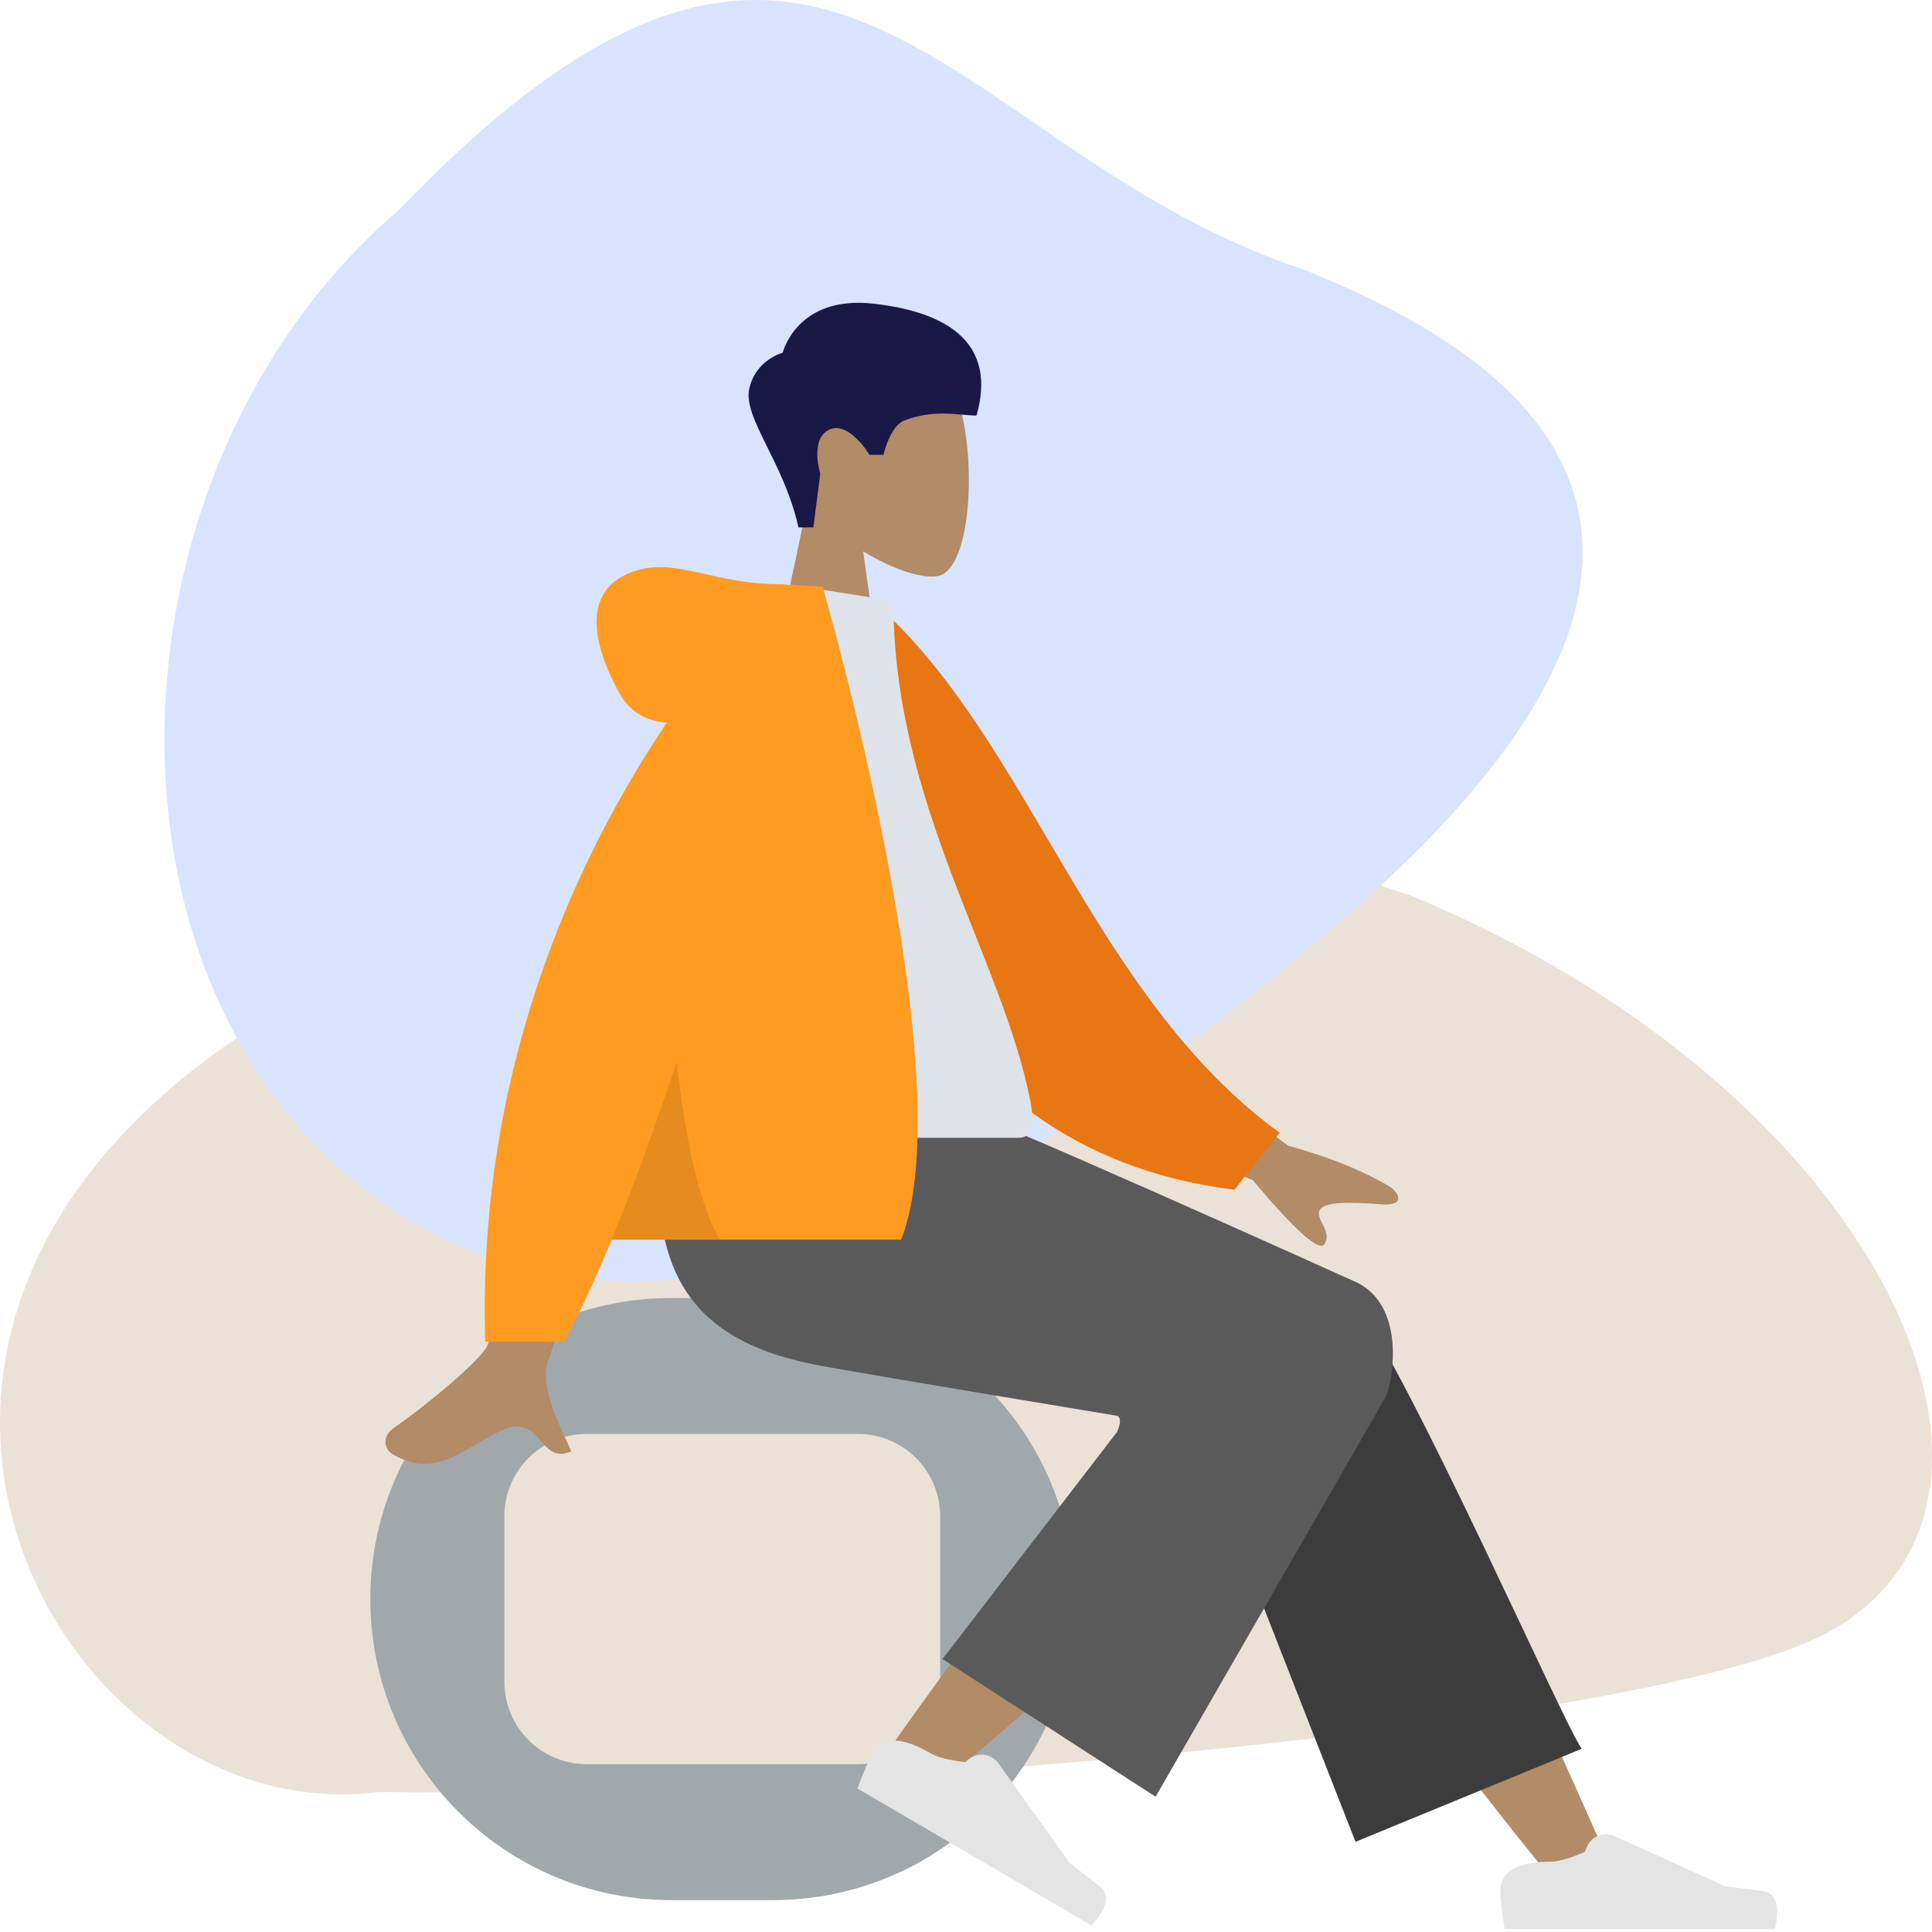<svg xmlns="http://www.w3.org/2000/svg" xmlns:xlink="http://www.w3.org/1999/xlink" version="1.1" width="94" height="94" viewBox="0 0 94 94">
<path transform="matrix(1,0,0,-1,0,94.159)" d="M68.575 50.61C43.509 59.015 34.375 50.297 14.24 45.329-11.571 30.67 2.581 4.9 18.434 6.971 38.433 6.619 80.144 9.98 88.899 14.714 100.572 21.025 91.552 41.153 68.575 50.61Z" fill="#ebe2d7" fill-rule="evenodd"/>
<path transform="matrix(1,0,0,-1,8,80.341)" d="M55.488 67.21C63.131 64.067 80.811 55.646 56.997 35.319 42.633 23.059 24.383 11.556 10.115 22.195-4.153 32.834-2.965 57.855 11.399 70.115 32.296 91.897 37.786 72.992 55.488 67.21Z" fill="#d8e4fd" fill-rule="evenodd"/>
<path transform="matrix(1,0,0,-1,37.354,35.127)" d="M4.644 8.3C6.153 7.378 7.635 6.932 8.331 7.114 10.076 7.57 10.236 14.043 8.886 16.595 7.536 19.147 .596 20.259 .246 15.203 .125 13.448 .851 11.882 1.925 10.604L0 1.506H5.591L4.644 8.3Z" fill="#b28b67" fill-rule="evenodd"/>
<path transform="matrix(1,0,0,-1,36.422,26.025)" d="M2.427 .365C1.725 3.531-.274 5.689 .031 7.104 .337 8.519 1.659 8.864 1.659 8.864 1.659 8.864 2.343 11.669 6.07 11.251 9.797 10.832 12.072 9.262 11.09 5.808 10.187 5.808 9.097 6.139 7.589 5.572 6.872 5.301 6.563 3.896 6.563 3.896H5.881C5.881 3.896 4.89 5.564 3.926 5.122 2.962 4.68 3.487 2.975 3.487 2.975L3.152 .365H2.427Z" fill="#191847" fill-rule="evenodd"/>
<path transform="matrix(1,0,0,-1,18.018,92.448)" d="M14.648 29.295C6.558 29.295 0 22.737 0 14.648 0 6.558 6.558-0 14.648-0H19.598C27.688-0 34.246 6.558 34.246 14.648 34.246 22.737 27.688 29.295 19.598 29.295H14.648ZM10.523 22.68C8.314 22.68 6.523 20.889 6.523 18.68V10.615C6.523 8.406 8.314 6.615 10.523 6.615H23.723C25.932 6.615 27.723 8.406 27.723 10.615V18.68C27.723 20.889 25.932 22.68 23.723 22.68H10.523Z" fill="#a1a8ac" fill-rule="evenodd"/>
<path transform="matrix(1,0,0,-1,59.951,92.353)" d="M15.413 1.086C10.82 6.774 7.712 10.991 6.089 13.737 3.311 18.438 1.037 22.621 .32 24.219-1.391 28.03 4.259 29.814 5.538 28.037 7.473 25.346 11.607 16.881 17.938 2.641L15.413 1.086Z" fill="#b28b67" fill-rule="evenodd"/>
<path transform="matrix(1,0,0,-1,57.156,90.857)" d="M8.796 1.245 .248 23.066C-1.58 27.044 7.249 29.658 8.593 27.807 11.643 23.604 18.893 7.025 19.802 5.773L8.796 1.245Z" fill="#3c3c3c" fill-rule="evenodd"/>
<path transform="matrix(.773,.635,.624,-.781,41.663,86.466)" d="M.423 1.917C.187 4.877-.251 15.126 .187 19.87 .313 21.233 .446 22.551 .58 23.787 .977 27.462 7.771 27.346 7.232 23.855 5.888 15.16 3.523 2.974 3.354 1.921 3.116 .446 .571 .056 .423 1.917Z" fill="#b28b67" fill-rule="evenodd"/>
<path transform="matrix(.863,.505,.495,-.869,38.462,92.313)" d="M2.463 9.491C1.388 9.491 .118 9.288 .008 8.218 .003 8.167 0 8.118 0 8.073 0 7.436 .211 6.215 .211 6.215 .944 6.215 13.397 6.215 13.397 6.215 13.397 6.215 13.911 7.926 12.804 8.062 11.696 8.199 10.964 8.309 10.964 8.309L5.558 10.735C5.043 10.967 4.438 10.725 4.223 10.202L4.13 9.972C4.13 9.972 3.104 9.491 2.463 9.491Z" fill="#e4e4e4" fill-rule="evenodd"/>
<path transform="matrix(1,0,0,-1,72.998,93.671)" d="M2.455 3.093C1.384 3.093 .124 2.892 .009 1.828 .003 1.771 0 1.719 0 1.671 0 1.032 .21-.194 .21-.194 .941-.194 13.35-.194 13.35-.194 13.35-.194 13.862 1.523 12.758 1.66 11.655 1.797 10.925 1.907 10.925 1.907L5.546 4.339C5.029 4.573 4.421 4.33 4.207 3.804L4.115 3.577C4.115 3.577 3.093 3.093 2.455 3.093Z" fill="#e4e4e4" fill-rule="evenodd"/>
<path transform="matrix(1,0,0,-1,32.034,87.418)" d="M22.295 18.537C22.295 18.537 11.638 20.298 8.018 20.945 1.14 22.175-.865 25.928 .32 34.117H12.993C15.508 33.381 34.014 25.005 34.014 25.005 36.234 23.888 35.821 20.593 35.415 19.508 35.39 19.441 24.189-0 24.189-0L13.822 6.697 22.314 17.748C22.314 17.748 22.651 18.435 22.295 18.537Z" fill="#5a5a5a" fill-rule="evenodd"/>
<path transform="matrix(1,0,0,-1,18.754,71.737)" d="M43.918 15.994 36.487 21.528 34.844 17.41 42.203 14.316C44.284 11.836 45.448 10.803 45.694 11.215 45.902 11.563 45.74 11.888 45.59 12.188 45.474 12.421 45.365 12.639 45.445 12.84 45.628 13.298 47.026 13.249 48.351 13.146 49.675 13.043 49.289 13.641 48.97 13.936 47.618 14.757 45.934 15.443 43.918 15.994ZM4.947 6.243C5.63 7.648 7.955 21.337 7.955 21.337L12.823 21.318C12.823 21.318 8.314 6.557 7.955 5.653 7.488 4.48 8.281 2.775 8.819 1.62 8.902 1.441 8.979 1.275 9.044 1.126 8.298 .788 7.94 1.197 7.562 1.629 7.135 2.116 6.683 2.632 5.62 2.13 5.21 1.936 4.821 1.707 4.441 1.483 3.13 .71 1.925-0 .286 1.026 .026 1.188-.259 1.8 .429 2.279 2.143 3.471 4.613 5.557 4.947 6.243Z" fill="#b28b67" fill-rule="evenodd"/>
<path transform="matrix(.996,.088,.086,-.996,38.104,57.961)" d="M0 28.384 1.977 28.911C9.986 23.049 14.126 10.79 23.827 4.962L21.868 2.006C5.861 2.589 .618 17.525 0 28.384Z" fill="#e87613" fill-rule="evenodd"/>
<path transform="matrix(1,0,0,-1,31.762,55.356)" d="M0-0C0-0 12.116-0 17.825-0 18.639-0 18.486 1.193 18.368 1.794 17.009 8.74 11.705 16.228 11.705 26.115L6.563 26.933C2.31 19.997 .84 11.457 0-0Z" fill="#dde3e9" fill-rule="evenodd"/>
<path transform="matrix(1,0,0,-1,23.585,65.45)" d="M6.173 5.133C5.372 3.182 4.587 1.479 3.846 .172H.024C-.388 13.657 4.647 24.034 8.86 30.291 7.925 30.359 7.08 30.756 6.547 31.732 4.668 35.171 5.346 37.064 7.354 37.687 8.459 38.029 9.497 37.795 10.741 37.516 11.758 37.287 12.912 37.027 14.352 37.027 14.353 37.027 14.353 37.027 14.353 37.027 14.493 37.027 14.62 37.018 14.735 37L16.441 36.901C16.441 36.901 23.368 13.093 20.262 5.133H6.173Z" fill="#ff9b21" fill-rule="evenodd"/>
<path transform="matrix(1,0,0,-1,29.758,60.317)" d="M0-0C1.051 2.56 2.129 5.548 3.166 8.634 3.552 5.236 4.195 1.822 5.266-0H0Z" fill-opacity=".1" fill-rule="evenodd"/>
</svg>

